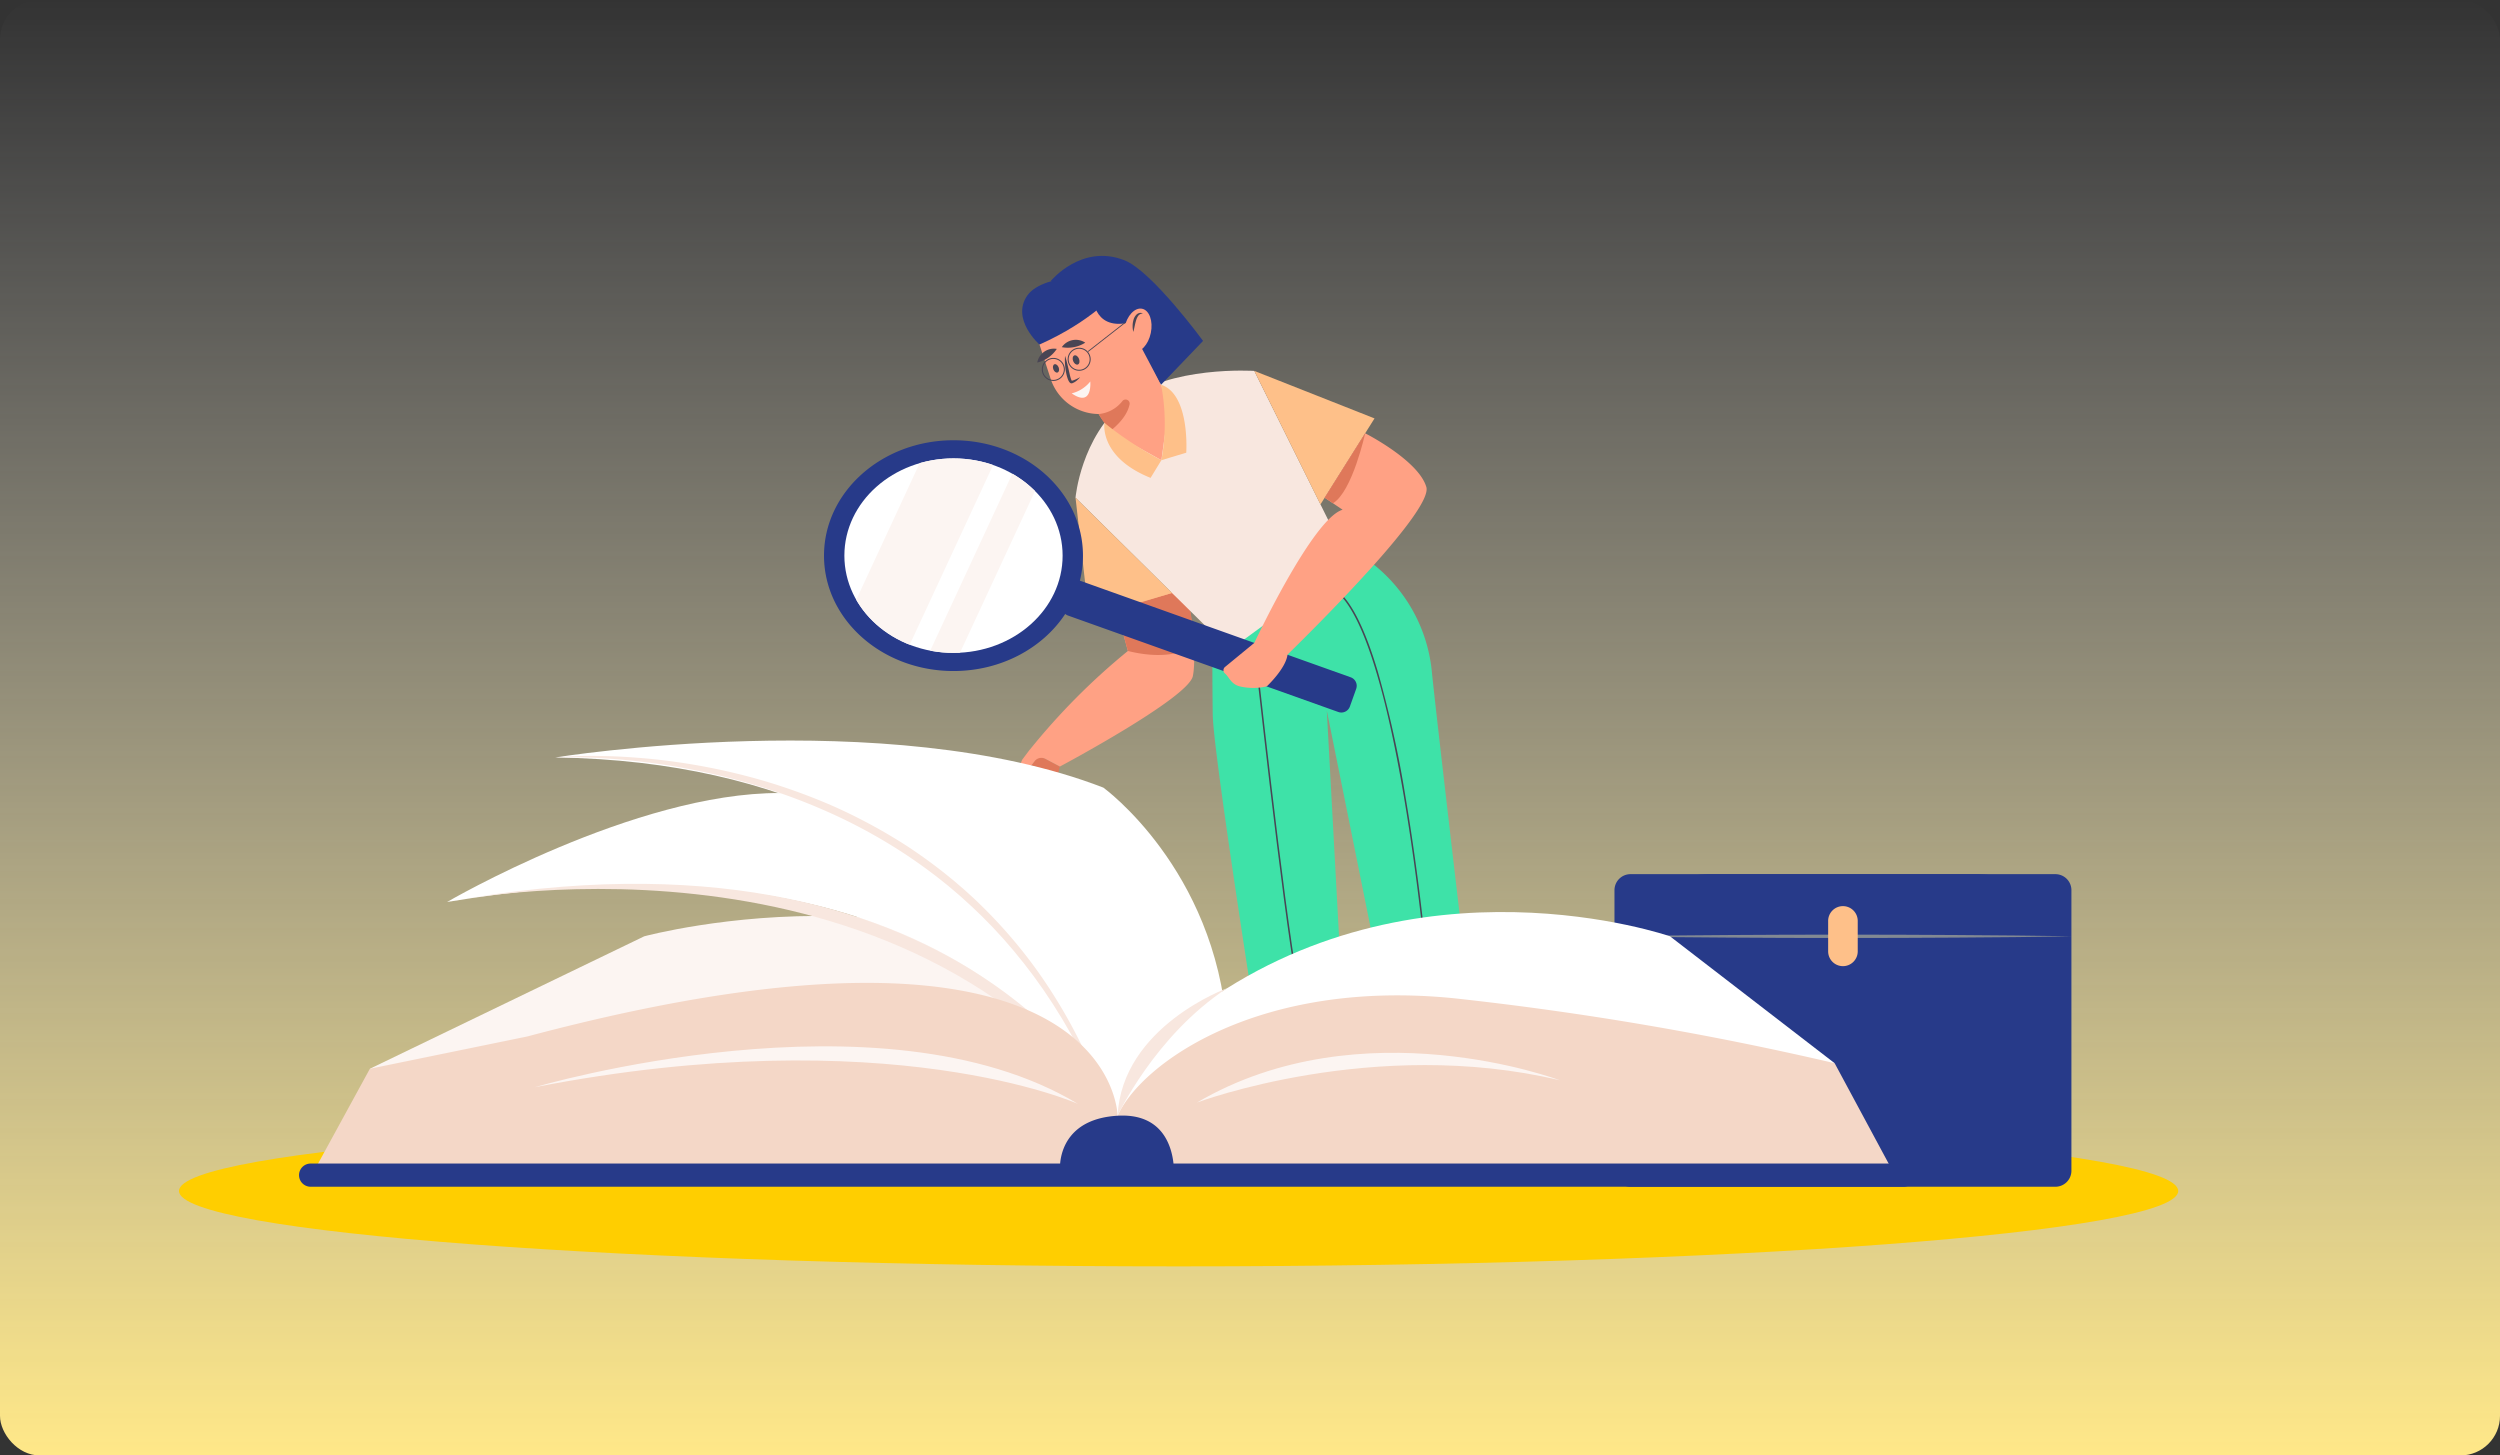 <svg xmlns="http://www.w3.org/2000/svg" xmlns:xlink="http://www.w3.org/1999/xlink" width="505" height="294" viewBox="0 0 505 294">
  <rect x="0" y="0" width="505" height="294" fill="#333333" stroke="none"/>
  <defs>
    <linearGradient id="linear-gradient" x1="0.5" x2="0.5" y2="1" gradientUnits="objectBoundingBox">
      <stop offset="0" stop-color="#fff" stop-opacity="0"/>
      <stop offset="1" stop-color="#ffe888"/>
    </linearGradient>
    <clipPath id="clip-path">
      <rect id="Rectángulo_383442" data-name="Rectángulo 383442" width="403.844" height="204.12" fill="none"/>
    </clipPath>
    <clipPath id="clip-path-2">
      <path id="Rectángulo_383443" data-name="Rectángulo 383443" d="M19.257,0h53.79A19.256,19.256,0,0,1,92.3,19.256V43.889A19.256,19.256,0,0,1,73.047,63.145H19.256A19.256,19.256,0,0,1,0,43.889V19.257A19.257,19.257,0,0,1,19.257,0Z" fill="#273a89"/>
    </clipPath>
    <clipPath id="clip-path-4">
      <path id="Trazado_829778" data-name="Trazado 829778" d="M798.559,262.68c0,10.848,9.869,19.643,22.042,19.643s22.042-8.794,22.042-19.643-9.869-19.643-22.042-19.643-22.042,8.794-22.042,19.643" transform="translate(-798.559 -243.037)" fill="none"/>
    </clipPath>
  </defs>
  <g id="_59" data-name="59" transform="translate(-915 -7229)">
    <rect id="Rectángulo_383441" data-name="Rectángulo 383441" width="505" height="294" rx="8" transform="translate(915 7229)" fill="url(#linear-gradient)"/>
    <g id="Grupo_1095244" data-name="Grupo 1095244" transform="translate(951.156 7280.691)">
      <g id="Grupo_1095235" data-name="Grupo 1095235">
        <g id="Grupo_1095234" data-name="Grupo 1095234" clip-path="url(#clip-path)">
          <path id="Trazado_829748" data-name="Trazado 829748" d="M403.844,1046.972c0,8.413-90.4,15.232-201.922,15.232S0,1055.385,0,1046.972s90.4-15.232,201.922-15.232,201.922,6.82,201.922,15.232" transform="translate(0 -858.084)" fill="#ffce00"/>
          <path id="Trazado_829749" data-name="Trazado 829749" d="M1811.848,805.142h-85.821a3.241,3.241,0,0,1-3.241-3.241V745.238a3.241,3.241,0,0,1,3.241-3.241h85.821a3.241,3.241,0,0,1,3.241,3.241V801.9a3.241,3.241,0,0,1-3.241,3.241" transform="translate(-1432.818 -617.109)" fill="#273a89"/>
        </g>
      </g>
      <g id="Grupo_1095237" data-name="Grupo 1095237" transform="translate(289.968 124.888)">
        <g id="Grupo_1095236" data-name="Grupo 1095236" clip-path="url(#clip-path-2)">
          <path id="Trazado_829750" data-name="Trazado 829750" d="M1697.672,708.809c-2.1,2.222-5.074,3.349-7.895,4.531a106.154,106.154,0,0,0-23.837,13.882c-4.567,3.529-8.884,7.456-13.962,10.2-8.478,4.578-18.384,5.505-27.982,6.344-2.126.186-4.353.356-6.314-.484-3.493-1.5-4.956-5.6-5.822-9.3a96.954,96.954,0,0,1-1.531-36.006,18.156,18.156,0,0,1,1.672-6.013,15.478,15.478,0,0,1,5.982-5.67c10.6-6.3,23.653-6.28,35.982-6.075,11.212.186,22.494.388,33.572,2.3,5.92,1.023,18.157,2.381,16.617,11.045a48.113,48.113,0,0,1-2.69,8.12c-.941,2.515-1.915,5.14-3.792,7.125" transform="translate(-1628.417 -690.566)" fill="#273a89"/>
        </g>
      </g>
      <g id="Grupo_1095239" data-name="Grupo 1095239">
        <g id="Grupo_1095238" data-name="Grupo 1095238" clip-path="url(#clip-path)">
          <line id="Línea_250" data-name="Línea 250" x1="92.303" transform="translate(289.968 137.443)" fill="#494554"/>
          <path id="Trazado_829751" data-name="Trazado 829751" d="M1815.088,814.927l-2.884.051-2.885.038-5.769.075-11.538.094c-7.692.062-15.384.07-23.076.079l-11.538-.018c-3.846-.02-7.692-.022-11.538-.06l-11.538-.094-5.769-.076-2.885-.038-2.884-.051,2.884-.051,2.885-.038,5.769-.076,11.538-.094c3.846-.038,7.692-.04,11.538-.06l11.538-.018c7.692.008,15.384.017,23.076.079l11.538.094,5.769.075,2.885.038Z" transform="translate(-1432.818 -677.484)" fill="#828993"/>
          <path id="Trazado_829752" data-name="Trazado 829752" d="M1982.221,792.8h0a2.988,2.988,0,0,1-2.987-2.988v-6.095a2.988,2.988,0,1,1,5.975,0v6.095a2.988,2.988,0,0,1-2.988,2.988" transform="translate(-1646.103 -649.327)" fill="#fec089"/>
          <path id="Trazado_829753" data-name="Trazado 829753" d="M1240.3,364.65s-.158,2.754,0,15.581c.117,9.541,13.583,93.05,13.583,93.05h14.539l-5.082-93.835,18.928,93.835h14.1s-10.695-90.481-11.8-101.615a31.592,31.592,0,0,0-18.547-25.857Z" transform="translate(-1031.484 -287.605)" fill="#3ee2a8"/>
          <path id="Trazado_829754" data-name="Trazado 829754" d="M1408.129,477.737c-.015-.162-1.493-16.355-4.428-33.6-3.879-22.792-8.524-37.054-13.434-41.243l.2-.24c2.778,2.371,5.45,7.8,7.943,16.134a219.525,219.525,0,0,1,5.6,25.3c2.936,17.255,4.416,33.459,4.43,33.621Z" transform="translate(-1156.267 -334.884)" fill="#494554"/>
          <path id="Trazado_829755" data-name="Trazado 829755" d="M1298.257,533.085c-2.868-15.451-8.613-68.154-8.671-68.685l.313-.034c.058.531,5.8,53.222,8.667,68.661Z" transform="translate(-1072.532 -386.207)" fill="#494554"/>
          <path id="Trazado_829756" data-name="Trazado 829756" d="M1028.594,601.747l-.337,1.336-5.456-1.571,1.547-2.011Z" transform="translate(-850.65 -498.597)" fill="#df785a"/>
          <path id="Trazado_829757" data-name="Trazado 829757" d="M1040.336,406.69l-3.365-3.322-11.431,3.411,2.325,8.5a134.475,134.475,0,0,0-19.781,19.906l-.016-.01-1.556,2.07-1.1,2.661a2.227,2.227,0,0,0,1.764-.357,11.166,11.166,0,0,0,1.844-2.005,1.733,1.733,0,0,1,2.181-.471l2.931,1.55s25.971-13.83,26.854-18.273-.647-13.662-.647-13.662" transform="translate(-836.185 -335.476)" fill="#ffa184"/>
          <path id="Trazado_829758" data-name="Trazado 829758" d="M1125.013,407.752l11.239-3.215,3.557,3.125a26.777,26.777,0,0,1,.695,7.637s-4,3.227-13.166.957Z" transform="translate(-935.658 -336.448)" fill="#df785a"/>
          <path id="Trazado_829759" data-name="Trazado 829759" d="M1107.127,194.094l-31.161-30.76s1.05-12.189,9.964-19.465,26.148-6.147,26.148-6.147l19.185,38.7Z" transform="translate(-894.867 -114.489)" fill="#f8e7df"/>
          <path id="Trazado_829760" data-name="Trazado 829760" d="M1075.966,290.207l2.74,24.244,16.755-5Z" transform="translate(-894.866 -241.361)" fill="#fec089"/>
          <path id="Trazado_829761" data-name="Trazado 829761" d="M1290.516,138.035l24.287,9.594L1303.882,165Z" transform="translate(-1073.305 -114.802)" fill="#fec089"/>
          <path id="Trazado_829762" data-name="Trazado 829762" d="M1019.414,33.48l4.488,13.8a10.312,10.312,0,0,0,9.711,7.122,15.424,15.424,0,0,0,4.777,4.947l7.884,4.382.968-6.975a15.917,15.917,0,0,0-1.421-9.085l-9.937-20.665Z" transform="translate(-847.833 -22.46)" fill="#ffa184"/>
          <path id="Trazado_829763" data-name="Trazado 829763" d="M1072.637,120.47c.2.506.624.812.949.685s.428-.642.229-1.148-.624-.812-.949-.685-.428.642-.229,1.148" transform="translate(-892.013 -99.215)" fill="#494554"/>
          <path id="Trazado_829764" data-name="Trazado 829764" d="M1048.9,130.99c.18.457.564.734.858.619s.386-.58.207-1.037-.564-.734-.858-.619-.386.58-.207,1.037" transform="translate(-872.276 -108.058)" fill="#494554"/>
          <path id="Trazado_829765" data-name="Trazado 829765" d="M1063.224,120.014a11.053,11.053,0,0,0,.013,1.912,13.634,13.634,0,0,0,.288,1.89,8.264,8.264,0,0,0,.284.938,2.755,2.755,0,0,0,.238.474.886.886,0,0,0,.233.254.475.475,0,0,0,.116.057.313.313,0,0,0,.146.023.451.451,0,0,0,.189-.043,3.133,3.133,0,0,0,.86-.518,4.558,4.558,0,0,0,.682-.687c-.288.144-.565.294-.849.42a4.018,4.018,0,0,1-.835.3c-.024.006-.1.018-.04,0,.018,0,.027,0,.033,0s.018.012.013,0a.843.843,0,0,1-.066-.108,2.214,2.214,0,0,1-.147-.387c-.089-.281-.166-.579-.231-.88l-.42-1.822c-.145-.611-.3-1.223-.506-1.833" transform="translate(-884.24 -99.814)" fill="#494554"/>
          <path id="Trazado_829766" data-name="Trazado 829766" d="M1033.983,111.52a6.554,6.554,0,0,1-3.95,2.758,3.434,3.434,0,0,1,3.95-2.758" transform="translate(-856.665 -92.733)" fill="#494554"/>
          <path id="Trazado_829767" data-name="Trazado 829767" d="M1064.247,101.323a6.553,6.553,0,0,1-4.732.906,3.434,3.434,0,0,1,4.732-.906" transform="translate(-881.185 -83.794)" fill="#494554"/>
          <path id="Trazado_829768" data-name="Trazado 829768" d="M1038.713,126.919a2.325,2.325,0,1,1,1.313-3.014,2.327,2.327,0,0,1-1.313,3.014m-1.626-4.137a2.121,2.121,0,1,0,2.75,1.2,2.123,2.123,0,0,0-2.75-1.2" transform="translate(-861.243 -101.824)" fill="#494554"/>
          <path id="Trazado_829769" data-name="Trazado 829769" d="M1069.706,114.734a2.325,2.325,0,1,1,1.313-3.014,2.327,2.327,0,0,1-1.313,3.014m-1.627-4.137a2.121,2.121,0,1,0,2.749,1.2,2.123,2.123,0,0,0-2.749-1.2" transform="translate(-887.02 -91.69)" fill="#494554"/>
          <path id="Trazado_829770" data-name="Trazado 829770" d="M1071.365,153.113a6.932,6.932,0,0,0,3.756-2.4s.5,5.352-3.756,2.4" transform="translate(-891.04 -125.343)" fill="#fcf5f2"/>
          <path id="Trazado_829771" data-name="Trazado 829771" d="M1030.986,26.152s-4.915,5.867-15.554,10.607c0,0-5.808-5.12-2.459-9.913s17.409-4.153,17.409-4.153Z" transform="translate(-841.611 -18.85)" fill="#273a89"/>
          <path id="Trazado_829772" data-name="Trazado 829772" d="M1054.743,7.712s-.22,7.343,7.189,5.8l6.619,12.515,8.484-8.854S1066.735,3.089,1061.17.89c-8.693-3.435-14.9,4.181-14.9,4.181Z" transform="translate(-870.172 0)" fill="#273a89"/>
          <path id="Trazado_829773" data-name="Trazado 829773" d="M1133.983,67.03c-.5,2.4.288,4.586,1.757,4.892s3.064-1.389,3.562-3.785-.288-4.586-1.757-4.892-3.064,1.389-3.562,3.785" transform="translate(-942.994 -52.571)" fill="#ffa184"/>
          <path id="Trazado_829774" data-name="Trazado 829774" d="M1144.641,72.213c.2-.791.32-1.559.537-2.279a3.18,3.18,0,0,1,.445-.974,1.154,1.154,0,0,1,.387-.331,1.521,1.521,0,0,1,.551-.149,1.089,1.089,0,0,0-.627-.1,1.2,1.2,0,0,0-.611.291,2.341,2.341,0,0,0-.658,1.111,4.389,4.389,0,0,0-.176,1.222,4.072,4.072,0,0,0,.152,1.211" transform="translate(-951.856 -56.86)" fill="#494554"/>
          <rect id="Rectángulo_383444" data-name="Rectángulo 383444" width="9.557" height="0.168" transform="matrix(0.788, -0.616, 0.616, 0.788, 183.577, 19.249)" fill="#494554"/>
          <path id="Trazado_829775" data-name="Trazado 829775" d="M1103.772,175.293a6.843,6.843,0,0,0,4.769-2.593.823.823,0,0,1,1.468.661c-.295,1.393-1.239,3.178-3.646,5.153a9.854,9.854,0,0,1-2.591-3.221" transform="translate(-917.992 -143.351)" fill="#df785a"/>
          <path id="Trazado_829776" data-name="Trazado 829776" d="M880.521,269.146l-54.605-19.485c-.033-.012-.066-.02-.1-.03a20.949,20.949,0,0,0,.62-5.059c0-12.872-11.709-23.308-26.154-23.308s-26.154,10.435-26.154,23.308,11.71,23.307,26.154,23.307c9.624,0,18.031-4.633,22.573-11.531a1.819,1.819,0,0,0,.558.322l54.605,19.485a1.828,1.828,0,0,0,2.336-1.108l1.272-3.565a1.828,1.828,0,0,0-1.108-2.336" transform="translate(-643.833 -184.023)" fill="#273a89"/>
          <path id="Trazado_829777" data-name="Trazado 829777" d="M842.643,262.68c0,10.849-9.869,19.643-22.042,19.643s-22.042-8.794-22.042-19.643,9.869-19.643,22.042-19.643,22.042,8.795,22.042,19.643" transform="translate(-664.151 -202.131)" fill="#fff"/>
        </g>
      </g>
      <g id="Grupo_1095241" data-name="Grupo 1095241" transform="translate(134.408 40.906)">
        <g id="Grupo_1095240" data-name="Grupo 1095240" clip-path="url(#clip-path-4)">
          <rect id="Rectángulo_383446" data-name="Rectángulo 383446" width="47.662" height="13.617" transform="matrix(0.421, -0.907, 0.907, 0.421, -1.583, 37.141)" fill="#fcf5f2"/>
          <rect id="Rectángulo_383447" data-name="Rectángulo 383447" width="47.662" height="5.628" transform="translate(15.604 42.585) rotate(-65.108)" fill="#fcf5f2"/>
        </g>
      </g>
      <g id="Grupo_1095243" data-name="Grupo 1095243">
        <g id="Grupo_1095242" data-name="Grupo 1095242" clip-path="url(#clip-path)">
          <path id="Trazado_829779" data-name="Trazado 829779" d="M1294.475,223.746c-1.569-5.377-12.353-10.85-12.353-10.85l-8.183,13.012,3.627,2.43c-6.061,1.75-17.841,26.9-17.841,26.9l-5.917,4.861a.857.857,0,0,0,0,1.325c.829.675,1.2,2.185,3.047,2.611a11.925,11.925,0,0,0,5.4-.019s3.852-3.6,4.179-6.411c5.942-5.814,29.416-29.162,28.045-33.861" transform="translate(-1042.513 -177.063)" fill="#ffa184"/>
          <path id="Trazado_829780" data-name="Trazado 829780" d="M1178.683,169.859l5.028-1.516s.809-11.8-5.09-13.732a40.877,40.877,0,0,1,.063,15.248" transform="translate(-980.243 -128.588)" fill="#fec089"/>
          <path id="Trazado_829781" data-name="Trazado 829781" d="M1110.5,200.4s-1.164,6.9,9.314,11.114l2.183-3.573a70.435,70.435,0,0,1-11.5-7.54" transform="translate(-923.555 -166.673)" fill="#fec089"/>
          <path id="Trazado_829782" data-name="Trazado 829782" d="M1383.147,212.9s-2.587,11.826-6.516,14.129l-1.667-1.117Z" transform="translate(-1143.539 -177.063)" fill="#df785a"/>
          <path id="Trazado_829783" data-name="Trazado 829783" d="M229.109,823.033l55.419-26.756s68.123-18.4,105.669,22.644l-10.056,24.322Z" transform="translate(-190.547 -658.834)" fill="#fcf5f2"/>
          <path id="Trazado_829784" data-name="Trazado 829784" d="M1271.282,818l-33.26-25.634s-51.6-17.952-95.858,14.851l-15.731,21.392Z" transform="translate(-936.839 -654.923)" fill="#fff"/>
          <path id="Trazado_829785" data-name="Trazado 829785" d="M321.83,666.637s37.918-22.119,67.226-22h42.175l36.081,51.586-10.46,16.9s-22.682-65.2-135.022-46.484" transform="translate(-267.662 -536.135)" fill="#fff"/>
          <path id="Trazado_829786" data-name="Trazado 829786" d="M564.886,660.739S547.2,586.421,451.728,585.067c0,0,67-10.834,110.691,6.094,0,0,22.516,16.3,24.978,48.463Z" transform="translate(-375.696 -483.753)" fill="#fff"/>
          <path id="Trazado_829787" data-name="Trazado 829787" d="M451.728,600.41a85.84,85.84,0,0,1,9.265-.294c3.093.05,6.185.234,9.269.517a126.4,126.4,0,0,1,18.321,3.091c.755.177,1.5.379,2.255.575s1.5.407,2.244.617,1.489.437,2.231.666c.37.115.742.226,1.112.345l1.105.365q4.422,1.464,8.724,3.27c2.867,1.2,5.67,2.552,8.418,4.006s5.433,3.029,8.048,4.715q3.9,2.563,7.565,5.46l1.814,1.467,1.772,1.519c.6.5,1.162,1.033,1.738,1.556s1.153,1.044,1.7,1.6a99.6,99.6,0,0,1,12.132,14.129,106.432,106.432,0,0,1,9.323,16.081,120.236,120.236,0,0,1,6.524,17.354,139.244,139.244,0,0,0-7.219-17.014c-.175-.343-.341-.69-.519-1.031l-.547-1.016-1.094-2.031-1.156-2-.579-1c-.193-.332-.4-.653-.606-.98l-1.219-1.956c-.413-.647-.847-1.281-1.27-1.922l-.638-.959c-.212-.32-.443-.627-.663-.941l-1.337-1.874c-.459-.615-.93-1.221-1.393-1.832l-.7-.914-.727-.891c-.487-.592-.96-1.2-1.454-1.783l-1.5-1.74c-.492-.588-1.026-1.139-1.542-1.705s-1.03-1.135-1.575-1.674l-1.61-1.64-1.66-1.59c-.547-.537-1.124-1.041-1.689-1.557s-1.128-1.036-1.718-1.526l-1.75-1.488-1.793-1.437q-3.618-2.833-7.47-5.349a109.034,109.034,0,0,0-16.193-8.673q-4.219-1.834-8.578-3.333L496,607.223c-.364-.122-.73-.236-1.1-.354l-1.1-.352c-.365-.118-.734-.223-1.1-.337-.735-.223-1.468-.451-2.209-.655s-1.476-.424-2.221-.614c-2.968-.794-5.969-1.467-8.987-2.059s-6.059-1.077-9.114-1.454c-1.526-.2-3.058-.358-4.592-.505s-3.071-.249-4.609-.342-3.079-.15-4.621-.176-3.086-.034-4.628.036" transform="translate(-375.696 -499.096)" fill="#f8e7df"/>
          <path id="Trazado_829788" data-name="Trazado 829788" d="M457.255,800.437s-30.689-62.36-135.425-43.184c0,0,88.55-18.589,135.425,43.184" transform="translate(-267.662 -626.751)" fill="#f8e7df"/>
          <path id="Trazado_829789" data-name="Trazado 829789" d="M325.587,899.31s-.442-47.6-119.236-16.011l-31.8,6.523-11.04,20.21h318.4L470.436,888.7A644.33,644.33,0,0,0,393.6,875.588c-39.3-3.975-63.151,13-68.008,23.723" transform="translate(-135.993 -725.624)" fill="#f4d7c7"/>
          <path id="Trazado_829790" data-name="Trazado 829790" d="M468.212,1041.433H320.748c-.395-3.641-2.342-10.192-11.3-9.662-9.859.583-11.382,7.071-11.6,9.662h-151.4a2.342,2.342,0,1,0,0,4.684H468.212a2.342,2.342,0,1,0,0-4.684" transform="translate(-119.857 -858.085)" fill="#273a89"/>
          <path id="Trazado_829791" data-name="Trazado 829791" d="M1126.433,904.7s7.489-16.134,22.107-25.746c0,0-21.191,7.686-22.107,25.746" transform="translate(-936.839 -731.016)" fill="#f8e7df"/>
          <path id="Trazado_829792" data-name="Trazado 829792" d="M427.145,956.887s69.823-20.648,109.717,3.385c0,0-38.3-17.263-109.717-3.385" transform="translate(-355.251 -788.968)" fill="#fcf5f2"/>
          <path id="Trazado_829793" data-name="Trazado 829793" d="M1221.7,966.462s35.787-13.445,73.295-4.5c0,0-39.917-15.091-73.295,4.5" transform="translate(-1016.072 -795.437)" fill="#fcf5f2"/>
        </g>
      </g>
    </g>
  </g>
</svg>
